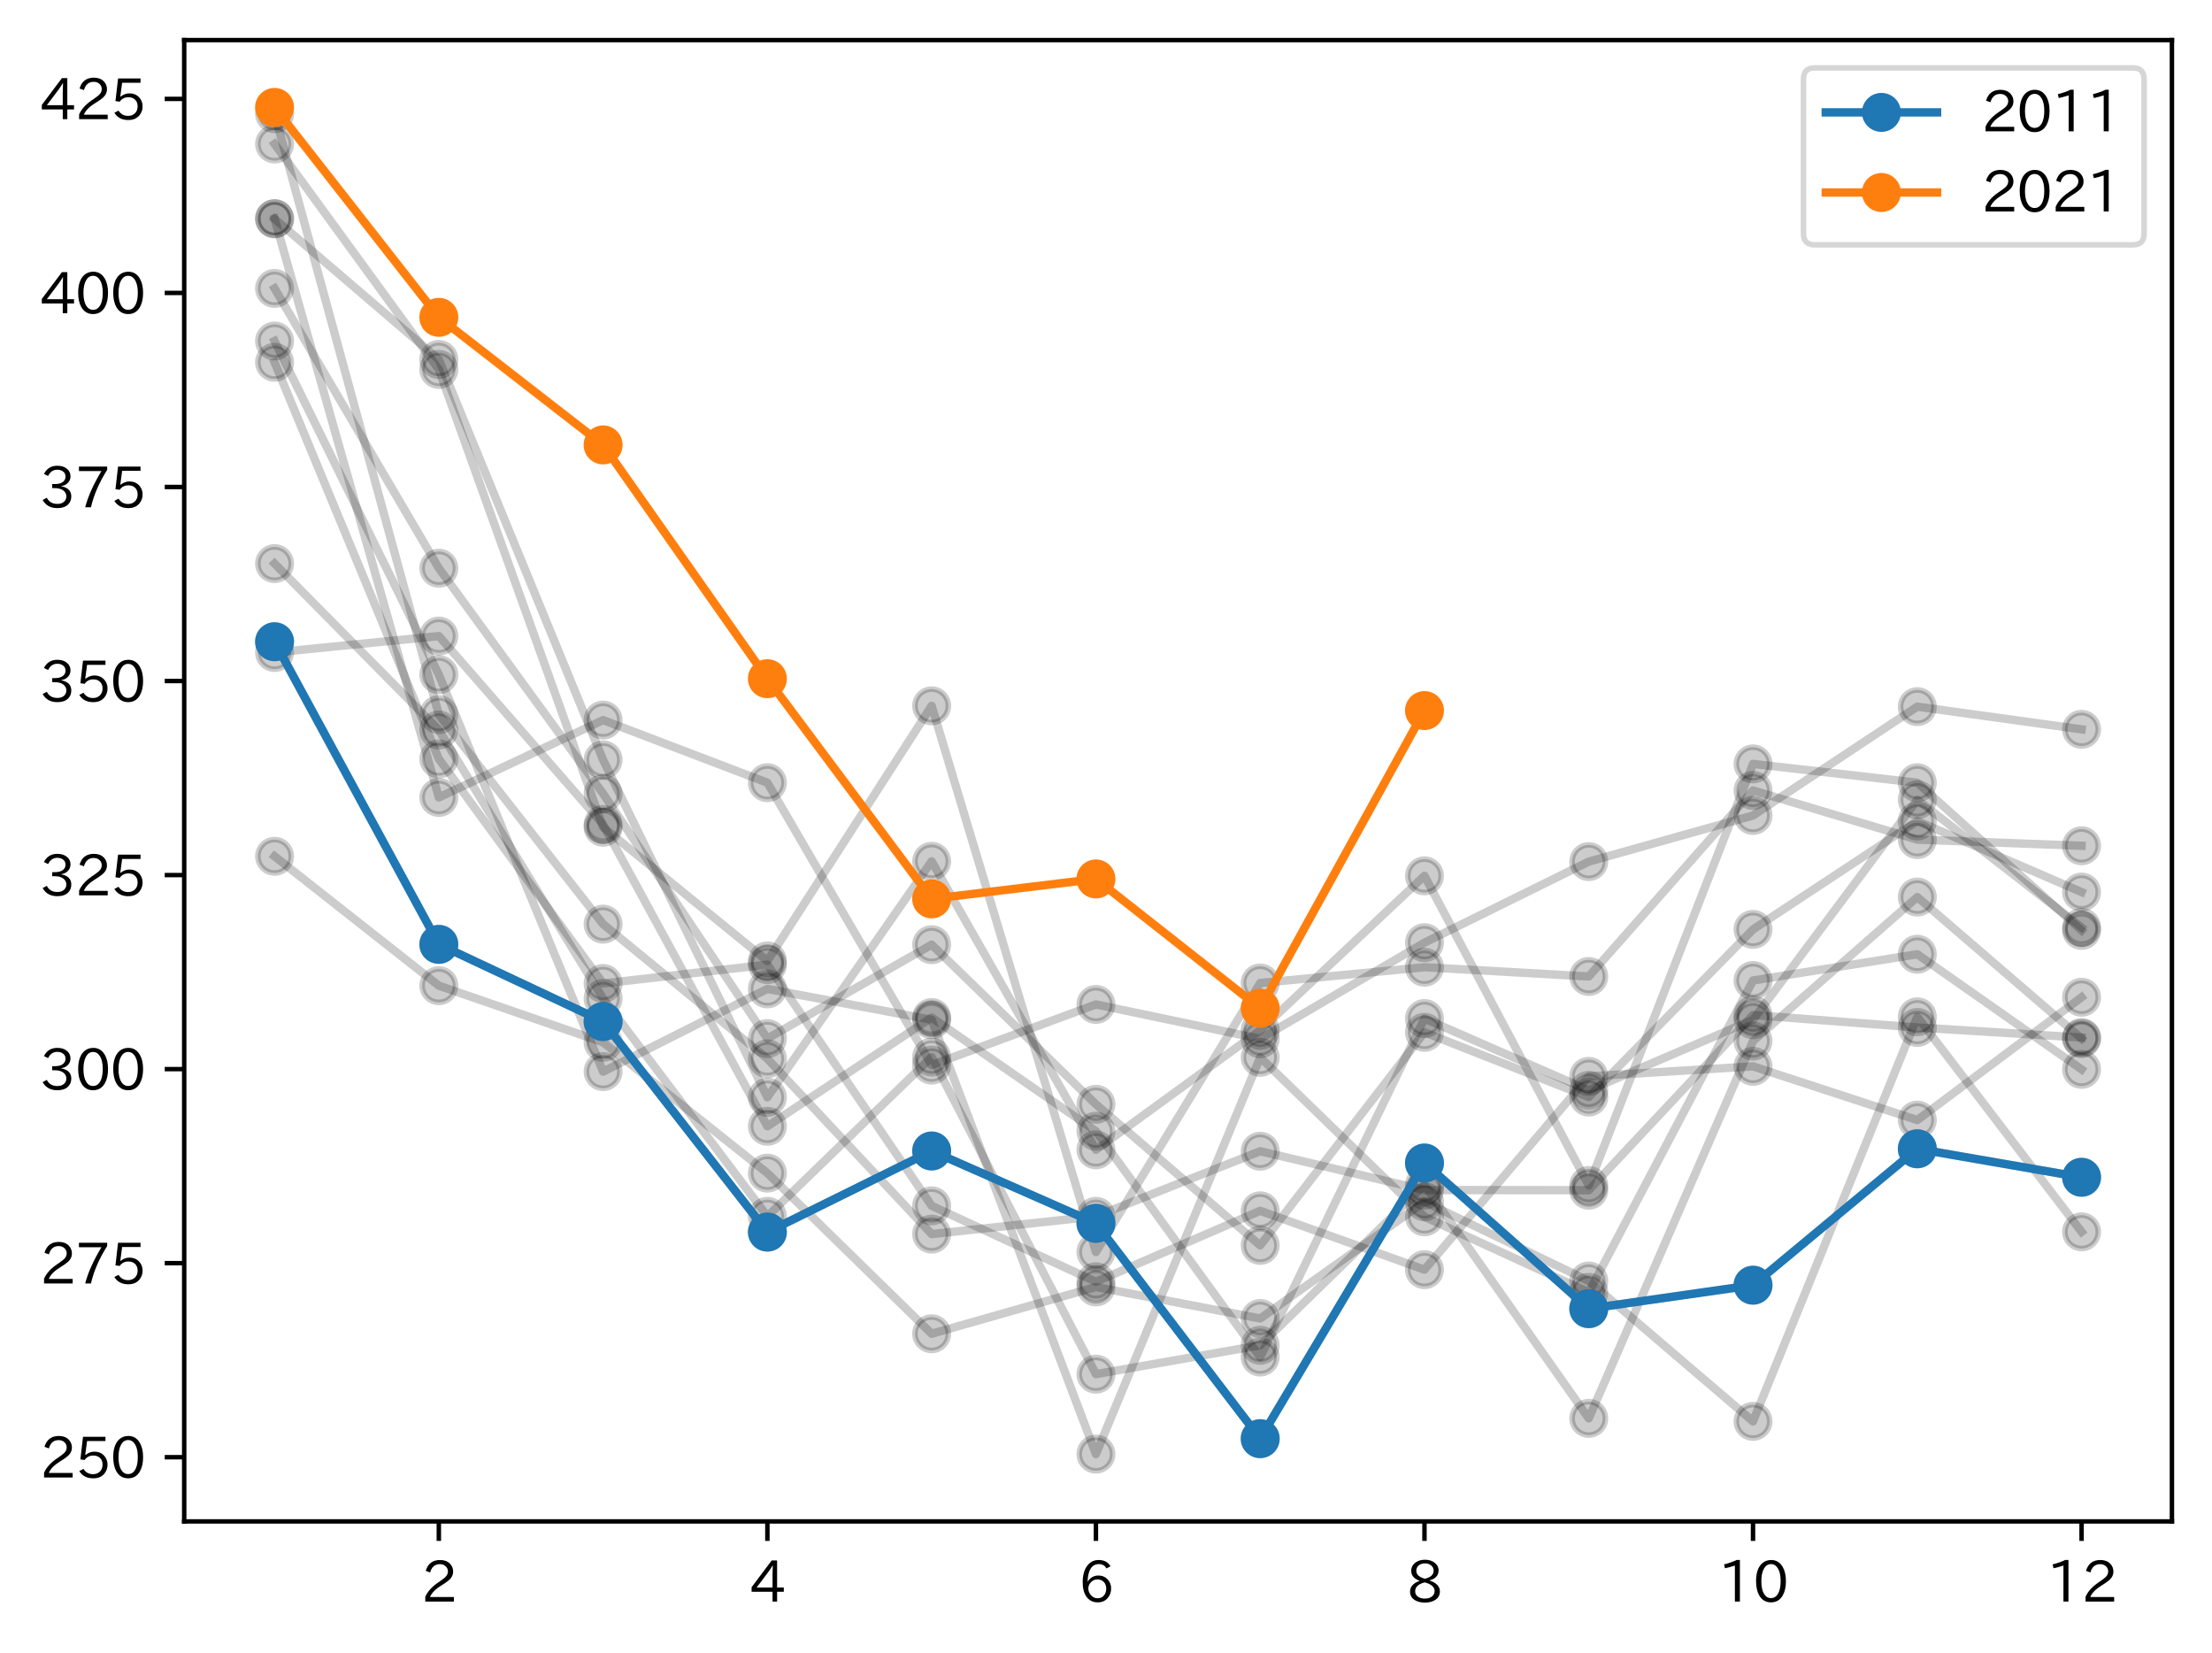 <?xml version="1.0" encoding="utf-8" standalone="no"?>
<!DOCTYPE svg PUBLIC "-//W3C//DTD SVG 1.1//EN"
  "http://www.w3.org/Graphics/SVG/1.1/DTD/svg11.dtd">
<svg height="296.903pt" version="1.1" viewBox="0 0 397.415 296.903" width="397.415pt" xmlns="http://www.w3.org/2000/svg" xmlns:xlink="http://www.w3.org/1999/xlink">
 <defs>
  <style type="text/css">*{stroke-linecap:butt;stroke-linejoin:round;}</style>
 </defs>
 <g id="figure_1">
  <g id="patch_1">
   <path d="M 0 296.903 
L 397.415 296.903 
L 397.415 0 
L 0 0 
z
" style="fill:#ffffff;"/>
  </g>
  <g id="axes_1">
   <g id="patch_2">
    <path d="M 33.095 273.312 
L 390.215 273.312 
L 390.215 7.2 
L 33.095 7.2 
z
" style="fill:#ffffff;"/>
   </g>
   <g id="matplotlib.axis_1">
    <g id="xtick_1">
     <g id="line2d_1">
      <defs>
       <path d="M 0 0 
L 0 3.5 
" id="m93ebbce8ad" style="stroke:#000000;stroke-width:0.8;"/>
      </defs>
      <g>
       <use style="stroke:#000000;stroke-width:0.8;" x="78.842" xlink:href="#m93ebbce8ad" y="273.312"/>
      </g>
     </g>
     <g id="text_1">
      <!-- 2 -->
      <g transform="translate(75.693 287.803)scale(0.1 -0.1)">
       <defs>
        <path d="M 3659 63 
L 447 63 
L 447 594 
Q 825 1475 1894 2203 
L 2072 2322 
Q 2619 2697 2791 2906 
Q 2988 3153 2988 3444 
Q 2988 3772 2756 4003 
Q 2500 4259 2084 4259 
Q 1250 4259 991 3328 
L 497 3506 
Q 853 4725 2116 4725 
Q 2806 4725 3216 4316 
Q 3575 3947 3575 3425 
Q 3575 3038 3344 2722 
Q 3131 2416 2366 1938 
L 2231 1856 
Q 1256 1253 978 569 
L 3659 569 
L 3659 63 
z
" id="IPAexGothic-32" transform="scale(0.016)"/>
       </defs>
       <use xlink:href="#IPAexGothic-32"/>
      </g>
     </g>
    </g>
    <g id="xtick_2">
     <g id="line2d_2">
      <g>
       <use style="stroke:#000000;stroke-width:0.8;" x="137.87" xlink:href="#m93ebbce8ad" y="273.312"/>
      </g>
     </g>
     <g id="text_2">
      <!-- 4 -->
      <g transform="translate(134.721 287.803)scale(0.1 -0.1)">
       <defs>
        <path d="M 3813 1159 
L 3059 1159 
L 3059 63 
L 2547 63 
L 2547 1159 
L 197 1159 
L 197 1672 
L 2456 4678 
L 3059 4678 
L 3059 1634 
L 3813 1634 
L 3813 1159 
z
M 2578 4109 
L 2559 4109 
Q 2278 3656 2003 3284 
L 759 1634 
L 2547 1634 
L 2547 3144 
Q 2547 3481 2578 4109 
z
" id="IPAexGothic-34" transform="scale(0.016)"/>
       </defs>
       <use xlink:href="#IPAexGothic-34"/>
      </g>
     </g>
    </g>
    <g id="xtick_3">
     <g id="line2d_3">
      <g>
       <use style="stroke:#000000;stroke-width:0.8;" x="196.898" xlink:href="#m93ebbce8ad" y="273.312"/>
      </g>
     </g>
     <g id="text_3">
      <!-- 6 -->
      <g transform="translate(193.749 287.803)scale(0.1 -0.1)">
       <defs>
        <path d="M 1056 2328 
Q 1509 2981 2234 2981 
Q 2906 2981 3316 2513 
Q 3675 2106 3675 1522 
Q 3675 884 3272 434 
Q 2853 -31 2178 -31 
Q 1375 -31 922 581 
Q 481 1178 481 2228 
Q 481 3425 1013 4109 
Q 1494 4725 2272 4725 
Q 3191 4725 3609 4025 
L 3150 3775 
Q 2894 4266 2300 4266 
Q 1119 4266 1031 2328 
L 1056 2328 
z
M 2141 2547 
Q 1684 2547 1384 2206 
Q 1116 1900 1116 1541 
Q 1116 1156 1353 844 
Q 1672 428 2159 428 
Q 2669 428 2941 844 
Q 3125 1128 3125 1503 
Q 3125 1944 2881 2228 
Q 2600 2547 2141 2547 
z
" id="IPAexGothic-36" transform="scale(0.016)"/>
       </defs>
       <use xlink:href="#IPAexGothic-36"/>
      </g>
     </g>
    </g>
    <g id="xtick_4">
     <g id="line2d_4">
      <g>
       <use style="stroke:#000000;stroke-width:0.8;" x="255.926" xlink:href="#m93ebbce8ad" y="273.312"/>
      </g>
     </g>
     <g id="text_4">
      <!-- 8 -->
      <g transform="translate(252.777 287.803)scale(0.1 -0.1)">
       <defs>
        <path d="M 2541 2425 
Q 3700 2031 3700 1197 
Q 3700 541 3100 197 
Q 2663 -56 2016 -56 
Q 1366 -56 928 197 
Q 347 531 347 1178 
Q 347 1988 1409 2381 
L 1409 2400 
Q 481 2734 481 3509 
Q 481 4100 981 4456 
Q 1406 4756 2019 4756 
Q 2703 4756 3131 4403 
Q 3553 4069 3553 3566 
Q 3553 2706 2541 2444 
L 2541 2425 
z
M 2022 2625 
Q 2997 2856 2997 3528 
Q 2997 3916 2675 4150 
Q 2413 4347 2016 4347 
Q 1606 4347 1331 4128 
Q 1050 3897 1050 3522 
Q 1050 3150 1350 2925 
Q 1494 2809 1722 2722 
Q 1984 2616 2022 2625 
z
M 1978 2209 
Q 922 1931 922 1216 
Q 922 775 1313 556 
Q 1606 391 2009 391 
Q 2575 391 2881 697 
Q 3106 922 3106 1250 
Q 3106 1594 2794 1850 
Q 2609 1994 2350 2100 
Q 2047 2222 1978 2209 
z
" id="IPAexGothic-38" transform="scale(0.016)"/>
       </defs>
       <use xlink:href="#IPAexGothic-38"/>
      </g>
     </g>
    </g>
    <g id="xtick_5">
     <g id="line2d_5">
      <g>
       <use style="stroke:#000000;stroke-width:0.8;" x="314.954" xlink:href="#m93ebbce8ad" y="273.312"/>
      </g>
     </g>
     <g id="text_5">
      <!-- 10 -->
      <g transform="translate(308.656 287.803)scale(0.1 -0.1)">
       <defs>
        <path d="M 2463 63 
L 1900 63 
L 1900 4103 
Q 1372 3922 788 3797 
L 684 4231 
Q 1519 4441 2106 4731 
L 2463 4731 
L 2463 63 
z
" id="IPAexGothic-31" transform="scale(0.016)"/>
        <path d="M 2038 4725 
Q 2881 4725 3334 3944 
Q 3694 3325 3694 2344 
Q 3694 1372 3334 741 
Q 2888 -31 2016 -31 
Q 1147 -31 700 741 
Q 341 1372 341 2350 
Q 341 3713 1000 4334 
Q 1419 4725 2038 4725 
z
M 2016 4266 
Q 1516 4266 1228 3759 
Q 934 3247 934 2344 
Q 934 1456 1222 947 
Q 1513 447 2016 447 
Q 2619 447 2909 1153 
Q 3100 1622 3100 2375 
Q 3100 3256 2806 3759 
Q 2509 4266 2016 4266 
z
" id="IPAexGothic-30" transform="scale(0.016)"/>
       </defs>
       <use xlink:href="#IPAexGothic-31"/>
       <use x="62.988" xlink:href="#IPAexGothic-30"/>
      </g>
     </g>
    </g>
    <g id="xtick_6">
     <g id="line2d_6">
      <g>
       <use style="stroke:#000000;stroke-width:0.8;" x="373.983" xlink:href="#m93ebbce8ad" y="273.312"/>
      </g>
     </g>
     <g id="text_6">
      <!-- 12 -->
      <g transform="translate(367.684 287.803)scale(0.1 -0.1)">
       <use xlink:href="#IPAexGothic-31"/>
       <use x="62.988" xlink:href="#IPAexGothic-32"/>
      </g>
     </g>
    </g>
   </g>
   <g id="matplotlib.axis_2">
    <g id="ytick_1">
     <g id="line2d_7">
      <defs>
       <path d="M 0 0 
L -3.5 0 
" id="m3604a86d5b" style="stroke:#000000;stroke-width:0.8;"/>
      </defs>
      <g>
       <use style="stroke:#000000;stroke-width:0.8;" x="33.095" xlink:href="#m3604a86d5b" y="261.774"/>
      </g>
     </g>
     <g id="text_7">
      <!-- 250 -->
      <g transform="translate(7.2 265.519)scale(0.1 -0.1)">
       <defs>
        <path d="M 1178 2603 
Q 1634 2963 2172 2963 
Q 2816 2963 3241 2528 
Q 3638 2113 3638 1497 
Q 3638 938 3297 513 
Q 2869 -31 2031 -31 
Q 959 -31 469 784 
L 938 1028 
Q 1309 434 2013 434 
Q 2466 434 2769 716 
Q 3081 1013 3081 1503 
Q 3081 1966 2806 2241 
Q 2519 2528 2056 2528 
Q 1406 2528 1072 2028 
L 591 2091 
L 884 4634 
L 3406 4634 
L 3406 4153 
L 1341 4153 
L 1134 2603 
L 1178 2603 
z
" id="IPAexGothic-35" transform="scale(0.016)"/>
       </defs>
       <use xlink:href="#IPAexGothic-32"/>
       <use x="62.988" xlink:href="#IPAexGothic-35"/>
       <use x="125.977" xlink:href="#IPAexGothic-30"/>
      </g>
     </g>
    </g>
    <g id="ytick_2">
     <g id="line2d_8">
      <g>
       <use style="stroke:#000000;stroke-width:0.8;" x="33.095" xlink:href="#m3604a86d5b" y="226.916"/>
      </g>
     </g>
     <g id="text_8">
      <!-- 275 -->
      <g transform="translate(7.2 230.661)scale(0.1 -0.1)">
       <defs>
        <path d="M 3597 4263 
Q 2238 2106 1778 63 
L 1131 63 
Q 1581 1834 2950 4128 
L 428 4128 
L 428 4634 
L 3597 4634 
L 3597 4263 
z
" id="IPAexGothic-37" transform="scale(0.016)"/>
       </defs>
       <use xlink:href="#IPAexGothic-32"/>
       <use x="62.988" xlink:href="#IPAexGothic-37"/>
       <use x="125.977" xlink:href="#IPAexGothic-35"/>
      </g>
     </g>
    </g>
    <g id="ytick_3">
     <g id="line2d_9">
      <g>
       <use style="stroke:#000000;stroke-width:0.8;" x="33.095" xlink:href="#m3604a86d5b" y="192.057"/>
      </g>
     </g>
     <g id="text_9">
      <!-- 300 -->
      <g transform="translate(7.2 195.803)scale(0.1 -0.1)">
       <defs>
        <path d="M 2381 2419 
Q 3506 2216 3506 1278 
Q 3506 716 3128 356 
Q 2709 -31 1944 -31 
Q 797 -31 288 881 
L 756 1131 
Q 1109 441 1938 441 
Q 2425 441 2694 691 
Q 2950 928 2950 1291 
Q 2950 1719 2566 1978 
Q 2216 2213 1644 2213 
L 1363 2213 
L 1363 2669 
L 1656 2669 
Q 2231 2669 2534 2888 
Q 2859 3119 2859 3509 
Q 2859 3934 2494 4138 
Q 2259 4278 1931 4278 
Q 1238 4278 903 3578 
L 434 3803 
Q 897 4725 1938 4725 
Q 2597 4725 3006 4394 
Q 3416 4069 3416 3534 
Q 3416 3028 3019 2706 
Q 2763 2500 2381 2444 
L 2381 2419 
z
" id="IPAexGothic-33" transform="scale(0.016)"/>
       </defs>
       <use xlink:href="#IPAexGothic-33"/>
       <use x="62.988" xlink:href="#IPAexGothic-30"/>
       <use x="125.977" xlink:href="#IPAexGothic-30"/>
      </g>
     </g>
    </g>
    <g id="ytick_4">
     <g id="line2d_10">
      <g>
       <use style="stroke:#000000;stroke-width:0.8;" x="33.095" xlink:href="#m3604a86d5b" y="157.199"/>
      </g>
     </g>
     <g id="text_10">
      <!-- 325 -->
      <g transform="translate(7.2 160.945)scale(0.1 -0.1)">
       <use xlink:href="#IPAexGothic-33"/>
       <use x="62.988" xlink:href="#IPAexGothic-32"/>
       <use x="125.977" xlink:href="#IPAexGothic-35"/>
      </g>
     </g>
    </g>
    <g id="ytick_5">
     <g id="line2d_11">
      <g>
       <use style="stroke:#000000;stroke-width:0.8;" x="33.095" xlink:href="#m3604a86d5b" y="122.341"/>
      </g>
     </g>
     <g id="text_11">
      <!-- 350 -->
      <g transform="translate(7.2 126.086)scale(0.1 -0.1)">
       <use xlink:href="#IPAexGothic-33"/>
       <use x="62.988" xlink:href="#IPAexGothic-35"/>
       <use x="125.977" xlink:href="#IPAexGothic-30"/>
      </g>
     </g>
    </g>
    <g id="ytick_6">
     <g id="line2d_12">
      <g>
       <use style="stroke:#000000;stroke-width:0.8;" x="33.095" xlink:href="#m3604a86d5b" y="87.483"/>
      </g>
     </g>
     <g id="text_12">
      <!-- 375 -->
      <g transform="translate(7.2 91.228)scale(0.1 -0.1)">
       <use xlink:href="#IPAexGothic-33"/>
       <use x="62.988" xlink:href="#IPAexGothic-37"/>
       <use x="125.977" xlink:href="#IPAexGothic-35"/>
      </g>
     </g>
    </g>
    <g id="ytick_7">
     <g id="line2d_13">
      <g>
       <use style="stroke:#000000;stroke-width:0.8;" x="33.095" xlink:href="#m3604a86d5b" y="52.625"/>
      </g>
     </g>
     <g id="text_13">
      <!-- 400 -->
      <g transform="translate(7.2 56.37)scale(0.1 -0.1)">
       <use xlink:href="#IPAexGothic-34"/>
       <use x="62.988" xlink:href="#IPAexGothic-30"/>
       <use x="125.977" xlink:href="#IPAexGothic-30"/>
      </g>
     </g>
    </g>
    <g id="ytick_8">
     <g id="line2d_14">
      <g>
       <use style="stroke:#000000;stroke-width:0.8;" x="33.095" xlink:href="#m3604a86d5b" y="17.767"/>
      </g>
     </g>
     <g id="text_14">
      <!-- 425 -->
      <g transform="translate(7.2 21.512)scale(0.1 -0.1)">
       <use xlink:href="#IPAexGothic-34"/>
       <use x="62.988" xlink:href="#IPAexGothic-32"/>
       <use x="125.977" xlink:href="#IPAexGothic-35"/>
      </g>
     </g>
    </g>
   </g>
   <g id="line2d_15">
    <path clip-path="url(#p9f46817610)" d="M 49.328 153.826 
L 78.842 177.068 
L 108.356 187.245 
L 137.87 210.741 
L 167.384 239.599 
L 196.898 231.192 
L 226.412 236.856 
L 255.926 215.896 
L 285.44 230.123 
L 314.954 255.342 
L 344.469 182.669 
L 373.983 221.293 
" style="fill:none;stroke:#000000;stroke-linecap:square;stroke-opacity:0.2;stroke-width:1.5;"/>
    <defs>
     <path d="M 0 3 
C 0.796 3 1.559 2.684 2.121 2.121 
C 2.684 1.559 3 0.796 3 0 
C 3 -0.796 2.684 -1.559 2.121 -2.121 
C 1.559 -2.684 0.796 -3 0 -3 
C -0.796 -3 -1.559 -2.684 -2.121 -2.121 
C -2.684 -1.559 -3 -0.796 -3 0 
C -3 0.796 -2.684 1.559 -2.121 2.121 
C -1.559 2.684 -0.796 3 0 3 
z
" id="me3390e6451" style="stroke:#000000;stroke-opacity:0.2;"/>
    </defs>
    <g clip-path="url(#p9f46817610)">
     <use style="fill-opacity:0.2;stroke:#000000;stroke-opacity:0.2;" x="49.328" xlink:href="#me3390e6451" y="153.826"/>
     <use style="fill-opacity:0.2;stroke:#000000;stroke-opacity:0.2;" x="78.842" xlink:href="#me3390e6451" y="177.068"/>
     <use style="fill-opacity:0.2;stroke:#000000;stroke-opacity:0.2;" x="108.356" xlink:href="#me3390e6451" y="187.245"/>
     <use style="fill-opacity:0.2;stroke:#000000;stroke-opacity:0.2;" x="137.87" xlink:href="#me3390e6451" y="210.741"/>
     <use style="fill-opacity:0.2;stroke:#000000;stroke-opacity:0.2;" x="167.384" xlink:href="#me3390e6451" y="239.599"/>
     <use style="fill-opacity:0.2;stroke:#000000;stroke-opacity:0.2;" x="196.898" xlink:href="#me3390e6451" y="231.192"/>
     <use style="fill-opacity:0.2;stroke:#000000;stroke-opacity:0.2;" x="226.412" xlink:href="#me3390e6451" y="236.856"/>
     <use style="fill-opacity:0.2;stroke:#000000;stroke-opacity:0.2;" x="255.926" xlink:href="#me3390e6451" y="215.896"/>
     <use style="fill-opacity:0.2;stroke:#000000;stroke-opacity:0.2;" x="285.44" xlink:href="#me3390e6451" y="230.123"/>
     <use style="fill-opacity:0.2;stroke:#000000;stroke-opacity:0.2;" x="314.954" xlink:href="#me3390e6451" y="255.342"/>
     <use style="fill-opacity:0.2;stroke:#000000;stroke-opacity:0.2;" x="344.469" xlink:href="#me3390e6451" y="182.669"/>
     <use style="fill-opacity:0.2;stroke:#000000;stroke-opacity:0.2;" x="373.983" xlink:href="#me3390e6451" y="221.293"/>
    </g>
   </g>
   <g id="line2d_16">
    <path clip-path="url(#p9f46817610)" d="M 49.328 115.28 
L 78.842 169.649 
L 108.356 183.512 
L 137.87 221.338 
L 167.384 206.765 
L 196.898 219.758 
L 226.412 258.445 
L 255.926 208.924 
L 285.44 235.096 
L 314.954 230.874 
L 344.469 206.373 
L 373.983 211.488 
" style="fill:none;stroke:#000000;stroke-linecap:square;stroke-opacity:0.2;stroke-width:1.5;"/>
    <g clip-path="url(#p9f46817610)">
     <use style="fill-opacity:0.2;stroke:#000000;stroke-opacity:0.2;" x="49.328" xlink:href="#me3390e6451" y="115.28"/>
     <use style="fill-opacity:0.2;stroke:#000000;stroke-opacity:0.2;" x="78.842" xlink:href="#me3390e6451" y="169.649"/>
     <use style="fill-opacity:0.2;stroke:#000000;stroke-opacity:0.2;" x="108.356" xlink:href="#me3390e6451" y="183.512"/>
     <use style="fill-opacity:0.2;stroke:#000000;stroke-opacity:0.2;" x="137.87" xlink:href="#me3390e6451" y="221.338"/>
     <use style="fill-opacity:0.2;stroke:#000000;stroke-opacity:0.2;" x="167.384" xlink:href="#me3390e6451" y="206.765"/>
     <use style="fill-opacity:0.2;stroke:#000000;stroke-opacity:0.2;" x="196.898" xlink:href="#me3390e6451" y="219.758"/>
     <use style="fill-opacity:0.2;stroke:#000000;stroke-opacity:0.2;" x="226.412" xlink:href="#me3390e6451" y="258.445"/>
     <use style="fill-opacity:0.2;stroke:#000000;stroke-opacity:0.2;" x="255.926" xlink:href="#me3390e6451" y="208.924"/>
     <use style="fill-opacity:0.2;stroke:#000000;stroke-opacity:0.2;" x="285.44" xlink:href="#me3390e6451" y="235.096"/>
     <use style="fill-opacity:0.2;stroke:#000000;stroke-opacity:0.2;" x="314.954" xlink:href="#me3390e6451" y="230.874"/>
     <use style="fill-opacity:0.2;stroke:#000000;stroke-opacity:0.2;" x="344.469" xlink:href="#me3390e6451" y="206.373"/>
     <use style="fill-opacity:0.2;stroke:#000000;stroke-opacity:0.2;" x="373.983" xlink:href="#me3390e6451" y="211.488"/>
    </g>
   </g>
   <g id="line2d_17">
    <path clip-path="url(#p9f46817610)" d="M 49.328 101.246 
L 78.842 131.14 
L 108.356 179.374 
L 137.87 218.503 
L 167.384 189.898 
L 196.898 246.854 
L 226.412 241.668 
L 255.926 212.882 
L 285.44 254.802 
L 314.954 187.02 
L 344.469 161.15 
L 373.983 186.57 
" style="fill:none;stroke:#000000;stroke-linecap:square;stroke-opacity:0.2;stroke-width:1.5;"/>
    <g clip-path="url(#p9f46817610)">
     <use style="fill-opacity:0.2;stroke:#000000;stroke-opacity:0.2;" x="49.328" xlink:href="#me3390e6451" y="101.246"/>
     <use style="fill-opacity:0.2;stroke:#000000;stroke-opacity:0.2;" x="78.842" xlink:href="#me3390e6451" y="131.14"/>
     <use style="fill-opacity:0.2;stroke:#000000;stroke-opacity:0.2;" x="108.356" xlink:href="#me3390e6451" y="179.374"/>
     <use style="fill-opacity:0.2;stroke:#000000;stroke-opacity:0.2;" x="137.87" xlink:href="#me3390e6451" y="218.503"/>
     <use style="fill-opacity:0.2;stroke:#000000;stroke-opacity:0.2;" x="167.384" xlink:href="#me3390e6451" y="189.898"/>
     <use style="fill-opacity:0.2;stroke:#000000;stroke-opacity:0.2;" x="196.898" xlink:href="#me3390e6451" y="246.854"/>
     <use style="fill-opacity:0.2;stroke:#000000;stroke-opacity:0.2;" x="226.412" xlink:href="#me3390e6451" y="241.668"/>
     <use style="fill-opacity:0.2;stroke:#000000;stroke-opacity:0.2;" x="255.926" xlink:href="#me3390e6451" y="212.882"/>
     <use style="fill-opacity:0.2;stroke:#000000;stroke-opacity:0.2;" x="285.44" xlink:href="#me3390e6451" y="254.802"/>
     <use style="fill-opacity:0.2;stroke:#000000;stroke-opacity:0.2;" x="314.954" xlink:href="#me3390e6451" y="187.02"/>
     <use style="fill-opacity:0.2;stroke:#000000;stroke-opacity:0.2;" x="344.469" xlink:href="#me3390e6451" y="161.15"/>
     <use style="fill-opacity:0.2;stroke:#000000;stroke-opacity:0.2;" x="373.983" xlink:href="#me3390e6451" y="186.57"/>
    </g>
   </g>
   <g id="line2d_18">
    <path clip-path="url(#p9f46817610)" d="M 49.328 61.261 
L 78.842 121.196 
L 108.356 192.507 
L 137.87 177.649 
L 167.384 183.197 
L 196.898 261.216 
L 226.412 189.943 
L 255.926 218.595 
L 285.44 232.168 
L 314.954 176.135 
L 344.469 171.421 
L 373.983 192.102 
" style="fill:none;stroke:#000000;stroke-linecap:square;stroke-opacity:0.2;stroke-width:1.5;"/>
    <g clip-path="url(#p9f46817610)">
     <use style="fill-opacity:0.2;stroke:#000000;stroke-opacity:0.2;" x="49.328" xlink:href="#me3390e6451" y="61.261"/>
     <use style="fill-opacity:0.2;stroke:#000000;stroke-opacity:0.2;" x="78.842" xlink:href="#me3390e6451" y="121.196"/>
     <use style="fill-opacity:0.2;stroke:#000000;stroke-opacity:0.2;" x="108.356" xlink:href="#me3390e6451" y="192.507"/>
     <use style="fill-opacity:0.2;stroke:#000000;stroke-opacity:0.2;" x="137.87" xlink:href="#me3390e6451" y="177.649"/>
     <use style="fill-opacity:0.2;stroke:#000000;stroke-opacity:0.2;" x="167.384" xlink:href="#me3390e6451" y="183.197"/>
     <use style="fill-opacity:0.2;stroke:#000000;stroke-opacity:0.2;" x="196.898" xlink:href="#me3390e6451" y="261.216"/>
     <use style="fill-opacity:0.2;stroke:#000000;stroke-opacity:0.2;" x="226.412" xlink:href="#me3390e6451" y="189.943"/>
     <use style="fill-opacity:0.2;stroke:#000000;stroke-opacity:0.2;" x="255.926" xlink:href="#me3390e6451" y="218.595"/>
     <use style="fill-opacity:0.2;stroke:#000000;stroke-opacity:0.2;" x="285.44" xlink:href="#me3390e6451" y="232.168"/>
     <use style="fill-opacity:0.2;stroke:#000000;stroke-opacity:0.2;" x="314.954" xlink:href="#me3390e6451" y="176.135"/>
     <use style="fill-opacity:0.2;stroke:#000000;stroke-opacity:0.2;" x="344.469" xlink:href="#me3390e6451" y="171.421"/>
     <use style="fill-opacity:0.2;stroke:#000000;stroke-opacity:0.2;" x="373.983" xlink:href="#me3390e6451" y="192.102"/>
    </g>
   </g>
   <g id="line2d_19">
    <path clip-path="url(#p9f46817610)" d="M 49.328 65.084 
L 78.842 136.334 
L 108.356 176.675 
L 137.87 173.281 
L 167.384 216.616 
L 196.898 230.262 
L 226.412 217.515 
L 255.926 228.085 
L 285.44 193.359 
L 314.954 191.563 
L 344.469 201.214 
L 373.983 179.149 
" style="fill:none;stroke:#000000;stroke-linecap:square;stroke-opacity:0.2;stroke-width:1.5;"/>
    <g clip-path="url(#p9f46817610)">
     <use style="fill-opacity:0.2;stroke:#000000;stroke-opacity:0.2;" x="49.328" xlink:href="#me3390e6451" y="65.084"/>
     <use style="fill-opacity:0.2;stroke:#000000;stroke-opacity:0.2;" x="78.842" xlink:href="#me3390e6451" y="136.334"/>
     <use style="fill-opacity:0.2;stroke:#000000;stroke-opacity:0.2;" x="108.356" xlink:href="#me3390e6451" y="176.675"/>
     <use style="fill-opacity:0.2;stroke:#000000;stroke-opacity:0.2;" x="137.87" xlink:href="#me3390e6451" y="173.281"/>
     <use style="fill-opacity:0.2;stroke:#000000;stroke-opacity:0.2;" x="167.384" xlink:href="#me3390e6451" y="216.616"/>
     <use style="fill-opacity:0.2;stroke:#000000;stroke-opacity:0.2;" x="196.898" xlink:href="#me3390e6451" y="230.262"/>
     <use style="fill-opacity:0.2;stroke:#000000;stroke-opacity:0.2;" x="226.412" xlink:href="#me3390e6451" y="217.515"/>
     <use style="fill-opacity:0.2;stroke:#000000;stroke-opacity:0.2;" x="255.926" xlink:href="#me3390e6451" y="228.085"/>
     <use style="fill-opacity:0.2;stroke:#000000;stroke-opacity:0.2;" x="285.44" xlink:href="#me3390e6451" y="193.359"/>
     <use style="fill-opacity:0.2;stroke:#000000;stroke-opacity:0.2;" x="314.954" xlink:href="#me3390e6451" y="191.563"/>
     <use style="fill-opacity:0.2;stroke:#000000;stroke-opacity:0.2;" x="344.469" xlink:href="#me3390e6451" y="201.214"/>
     <use style="fill-opacity:0.2;stroke:#000000;stroke-opacity:0.2;" x="373.983" xlink:href="#me3390e6451" y="179.149"/>
    </g>
   </g>
   <g id="line2d_20">
    <path clip-path="url(#p9f46817610)" d="M 49.328 20.42 
L 78.842 128.367 
L 108.356 166.015 
L 137.87 190.198 
L 167.384 221.698 
L 196.898 218.503 
L 226.412 206.81 
L 255.926 213.782 
L 285.44 213.809 
L 314.954 182.342 
L 344.469 184.575 
L 373.983 186.39 
" style="fill:none;stroke:#000000;stroke-linecap:square;stroke-opacity:0.2;stroke-width:1.5;"/>
    <g clip-path="url(#p9f46817610)">
     <use style="fill-opacity:0.2;stroke:#000000;stroke-opacity:0.2;" x="49.328" xlink:href="#me3390e6451" y="20.42"/>
     <use style="fill-opacity:0.2;stroke:#000000;stroke-opacity:0.2;" x="78.842" xlink:href="#me3390e6451" y="128.367"/>
     <use style="fill-opacity:0.2;stroke:#000000;stroke-opacity:0.2;" x="108.356" xlink:href="#me3390e6451" y="166.015"/>
     <use style="fill-opacity:0.2;stroke:#000000;stroke-opacity:0.2;" x="137.87" xlink:href="#me3390e6451" y="190.198"/>
     <use style="fill-opacity:0.2;stroke:#000000;stroke-opacity:0.2;" x="167.384" xlink:href="#me3390e6451" y="221.698"/>
     <use style="fill-opacity:0.2;stroke:#000000;stroke-opacity:0.2;" x="196.898" xlink:href="#me3390e6451" y="218.503"/>
     <use style="fill-opacity:0.2;stroke:#000000;stroke-opacity:0.2;" x="226.412" xlink:href="#me3390e6451" y="206.81"/>
     <use style="fill-opacity:0.2;stroke:#000000;stroke-opacity:0.2;" x="255.926" xlink:href="#me3390e6451" y="213.782"/>
     <use style="fill-opacity:0.2;stroke:#000000;stroke-opacity:0.2;" x="285.44" xlink:href="#me3390e6451" y="213.809"/>
     <use style="fill-opacity:0.2;stroke:#000000;stroke-opacity:0.2;" x="314.954" xlink:href="#me3390e6451" y="182.342"/>
     <use style="fill-opacity:0.2;stroke:#000000;stroke-opacity:0.2;" x="344.469" xlink:href="#me3390e6451" y="184.575"/>
     <use style="fill-opacity:0.2;stroke:#000000;stroke-opacity:0.2;" x="373.983" xlink:href="#me3390e6451" y="186.39"/>
    </g>
   </g>
   <g id="line2d_21">
    <path clip-path="url(#p9f46817610)" d="M 49.328 117.214 
L 78.842 114.264 
L 108.356 148.114 
L 137.87 202.329 
L 167.384 182.792 
L 196.898 203.212 
L 226.412 243.782 
L 255.926 182.972 
L 285.44 195.869 
L 314.954 183.197 
L 344.469 143.674 
L 373.983 166.6 
" style="fill:none;stroke:#000000;stroke-linecap:square;stroke-opacity:0.2;stroke-width:1.5;"/>
    <g clip-path="url(#p9f46817610)">
     <use style="fill-opacity:0.2;stroke:#000000;stroke-opacity:0.2;" x="49.328" xlink:href="#me3390e6451" y="117.214"/>
     <use style="fill-opacity:0.2;stroke:#000000;stroke-opacity:0.2;" x="78.842" xlink:href="#me3390e6451" y="114.264"/>
     <use style="fill-opacity:0.2;stroke:#000000;stroke-opacity:0.2;" x="108.356" xlink:href="#me3390e6451" y="148.114"/>
     <use style="fill-opacity:0.2;stroke:#000000;stroke-opacity:0.2;" x="137.87" xlink:href="#me3390e6451" y="202.329"/>
     <use style="fill-opacity:0.2;stroke:#000000;stroke-opacity:0.2;" x="167.384" xlink:href="#me3390e6451" y="182.792"/>
     <use style="fill-opacity:0.2;stroke:#000000;stroke-opacity:0.2;" x="196.898" xlink:href="#me3390e6451" y="203.212"/>
     <use style="fill-opacity:0.2;stroke:#000000;stroke-opacity:0.2;" x="226.412" xlink:href="#me3390e6451" y="243.782"/>
     <use style="fill-opacity:0.2;stroke:#000000;stroke-opacity:0.2;" x="255.926" xlink:href="#me3390e6451" y="182.972"/>
     <use style="fill-opacity:0.2;stroke:#000000;stroke-opacity:0.2;" x="285.44" xlink:href="#me3390e6451" y="195.869"/>
     <use style="fill-opacity:0.2;stroke:#000000;stroke-opacity:0.2;" x="314.954" xlink:href="#me3390e6451" y="183.197"/>
     <use style="fill-opacity:0.2;stroke:#000000;stroke-opacity:0.2;" x="344.469" xlink:href="#me3390e6451" y="143.674"/>
     <use style="fill-opacity:0.2;stroke:#000000;stroke-opacity:0.2;" x="373.983" xlink:href="#me3390e6451" y="166.6"/>
    </g>
   </g>
   <g id="line2d_22">
    <path clip-path="url(#p9f46817610)" d="M 49.328 51.815 
L 78.842 102.074 
L 108.356 142.581 
L 137.87 186.573 
L 167.384 169.703 
L 196.898 198.378 
L 226.412 223.722 
L 255.926 185.446 
L 285.44 197.077 
L 314.954 166.96 
L 344.469 147.486 
L 373.983 160.258 
" style="fill:none;stroke:#000000;stroke-linecap:square;stroke-opacity:0.2;stroke-width:1.5;"/>
    <g clip-path="url(#p9f46817610)">
     <use style="fill-opacity:0.2;stroke:#000000;stroke-opacity:0.2;" x="49.328" xlink:href="#me3390e6451" y="51.815"/>
     <use style="fill-opacity:0.2;stroke:#000000;stroke-opacity:0.2;" x="78.842" xlink:href="#me3390e6451" y="102.074"/>
     <use style="fill-opacity:0.2;stroke:#000000;stroke-opacity:0.2;" x="108.356" xlink:href="#me3390e6451" y="142.581"/>
     <use style="fill-opacity:0.2;stroke:#000000;stroke-opacity:0.2;" x="137.87" xlink:href="#me3390e6451" y="186.573"/>
     <use style="fill-opacity:0.2;stroke:#000000;stroke-opacity:0.2;" x="167.384" xlink:href="#me3390e6451" y="169.703"/>
     <use style="fill-opacity:0.2;stroke:#000000;stroke-opacity:0.2;" x="196.898" xlink:href="#me3390e6451" y="198.378"/>
     <use style="fill-opacity:0.2;stroke:#000000;stroke-opacity:0.2;" x="226.412" xlink:href="#me3390e6451" y="223.722"/>
     <use style="fill-opacity:0.2;stroke:#000000;stroke-opacity:0.2;" x="255.926" xlink:href="#me3390e6451" y="185.446"/>
     <use style="fill-opacity:0.2;stroke:#000000;stroke-opacity:0.2;" x="285.44" xlink:href="#me3390e6451" y="197.077"/>
     <use style="fill-opacity:0.2;stroke:#000000;stroke-opacity:0.2;" x="314.954" xlink:href="#me3390e6451" y="166.96"/>
     <use style="fill-opacity:0.2;stroke:#000000;stroke-opacity:0.2;" x="344.469" xlink:href="#me3390e6451" y="147.486"/>
     <use style="fill-opacity:0.2;stroke:#000000;stroke-opacity:0.2;" x="373.983" xlink:href="#me3390e6451" y="160.258"/>
    </g>
   </g>
   <g id="line2d_23">
    <path clip-path="url(#p9f46817610)" d="M 49.328 39.311 
L 78.842 64.576 
L 108.356 136.509 
L 137.87 197.123 
L 167.384 154.726 
L 196.898 206.558 
L 226.412 185.086 
L 255.926 157.334 
L 285.44 212.972 
L 314.954 137.229 
L 344.469 140.607 
L 373.983 167.139 
" style="fill:none;stroke:#000000;stroke-linecap:square;stroke-opacity:0.2;stroke-width:1.5;"/>
    <g clip-path="url(#p9f46817610)">
     <use style="fill-opacity:0.2;stroke:#000000;stroke-opacity:0.2;" x="49.328" xlink:href="#me3390e6451" y="39.311"/>
     <use style="fill-opacity:0.2;stroke:#000000;stroke-opacity:0.2;" x="78.842" xlink:href="#me3390e6451" y="64.576"/>
     <use style="fill-opacity:0.2;stroke:#000000;stroke-opacity:0.2;" x="108.356" xlink:href="#me3390e6451" y="136.509"/>
     <use style="fill-opacity:0.2;stroke:#000000;stroke-opacity:0.2;" x="137.87" xlink:href="#me3390e6451" y="197.123"/>
     <use style="fill-opacity:0.2;stroke:#000000;stroke-opacity:0.2;" x="167.384" xlink:href="#me3390e6451" y="154.726"/>
     <use style="fill-opacity:0.2;stroke:#000000;stroke-opacity:0.2;" x="196.898" xlink:href="#me3390e6451" y="206.558"/>
     <use style="fill-opacity:0.2;stroke:#000000;stroke-opacity:0.2;" x="226.412" xlink:href="#me3390e6451" y="185.086"/>
     <use style="fill-opacity:0.2;stroke:#000000;stroke-opacity:0.2;" x="255.926" xlink:href="#me3390e6451" y="157.334"/>
     <use style="fill-opacity:0.2;stroke:#000000;stroke-opacity:0.2;" x="285.44" xlink:href="#me3390e6451" y="212.972"/>
     <use style="fill-opacity:0.2;stroke:#000000;stroke-opacity:0.2;" x="314.954" xlink:href="#me3390e6451" y="137.229"/>
     <use style="fill-opacity:0.2;stroke:#000000;stroke-opacity:0.2;" x="344.469" xlink:href="#me3390e6451" y="140.607"/>
     <use style="fill-opacity:0.2;stroke:#000000;stroke-opacity:0.2;" x="373.983" xlink:href="#me3390e6451" y="167.139"/>
    </g>
   </g>
   <g id="line2d_24">
    <path clip-path="url(#p9f46817610)" d="M 49.328 25.863 
L 78.842 66.369 
L 108.356 148.608 
L 137.87 172.63 
L 167.384 126.794 
L 196.898 224.917 
L 226.412 176.585 
L 255.926 173.751 
L 285.44 175.418 
L 314.954 141.997 
L 344.469 150.832 
L 373.983 151.937 
" style="fill:none;stroke:#000000;stroke-linecap:square;stroke-opacity:0.2;stroke-width:1.5;"/>
    <g clip-path="url(#p9f46817610)">
     <use style="fill-opacity:0.2;stroke:#000000;stroke-opacity:0.2;" x="49.328" xlink:href="#me3390e6451" y="25.863"/>
     <use style="fill-opacity:0.2;stroke:#000000;stroke-opacity:0.2;" x="78.842" xlink:href="#me3390e6451" y="66.369"/>
     <use style="fill-opacity:0.2;stroke:#000000;stroke-opacity:0.2;" x="108.356" xlink:href="#me3390e6451" y="148.608"/>
     <use style="fill-opacity:0.2;stroke:#000000;stroke-opacity:0.2;" x="137.87" xlink:href="#me3390e6451" y="172.63"/>
     <use style="fill-opacity:0.2;stroke:#000000;stroke-opacity:0.2;" x="167.384" xlink:href="#me3390e6451" y="126.794"/>
     <use style="fill-opacity:0.2;stroke:#000000;stroke-opacity:0.2;" x="196.898" xlink:href="#me3390e6451" y="224.917"/>
     <use style="fill-opacity:0.2;stroke:#000000;stroke-opacity:0.2;" x="226.412" xlink:href="#me3390e6451" y="176.585"/>
     <use style="fill-opacity:0.2;stroke:#000000;stroke-opacity:0.2;" x="255.926" xlink:href="#me3390e6451" y="173.751"/>
     <use style="fill-opacity:0.2;stroke:#000000;stroke-opacity:0.2;" x="285.44" xlink:href="#me3390e6451" y="175.418"/>
     <use style="fill-opacity:0.2;stroke:#000000;stroke-opacity:0.2;" x="314.954" xlink:href="#me3390e6451" y="141.997"/>
     <use style="fill-opacity:0.2;stroke:#000000;stroke-opacity:0.2;" x="344.469" xlink:href="#me3390e6451" y="150.832"/>
     <use style="fill-opacity:0.2;stroke:#000000;stroke-opacity:0.2;" x="373.983" xlink:href="#me3390e6451" y="151.937"/>
    </g>
   </g>
   <g id="line2d_25">
    <path clip-path="url(#p9f46817610)" d="M 49.328 39.266 
L 78.842 143.256 
L 108.356 129.358 
L 137.87 140.607 
L 167.384 191.338 
L 196.898 180.438 
L 226.412 186.615 
L 255.926 169.343 
L 285.44 154.782 
L 314.954 146.494 
L 344.469 126.942 
L 373.983 131.022 
" style="fill:none;stroke:#000000;stroke-linecap:square;stroke-opacity:0.2;stroke-width:1.5;"/>
    <g clip-path="url(#p9f46817610)">
     <use style="fill-opacity:0.2;stroke:#000000;stroke-opacity:0.2;" x="49.328" xlink:href="#me3390e6451" y="39.266"/>
     <use style="fill-opacity:0.2;stroke:#000000;stroke-opacity:0.2;" x="78.842" xlink:href="#me3390e6451" y="143.256"/>
     <use style="fill-opacity:0.2;stroke:#000000;stroke-opacity:0.2;" x="108.356" xlink:href="#me3390e6451" y="129.358"/>
     <use style="fill-opacity:0.2;stroke:#000000;stroke-opacity:0.2;" x="137.87" xlink:href="#me3390e6451" y="140.607"/>
     <use style="fill-opacity:0.2;stroke:#000000;stroke-opacity:0.2;" x="167.384" xlink:href="#me3390e6451" y="191.338"/>
     <use style="fill-opacity:0.2;stroke:#000000;stroke-opacity:0.2;" x="196.898" xlink:href="#me3390e6451" y="180.438"/>
     <use style="fill-opacity:0.2;stroke:#000000;stroke-opacity:0.2;" x="226.412" xlink:href="#me3390e6451" y="186.615"/>
     <use style="fill-opacity:0.2;stroke:#000000;stroke-opacity:0.2;" x="255.926" xlink:href="#me3390e6451" y="169.343"/>
     <use style="fill-opacity:0.2;stroke:#000000;stroke-opacity:0.2;" x="285.44" xlink:href="#me3390e6451" y="154.782"/>
     <use style="fill-opacity:0.2;stroke:#000000;stroke-opacity:0.2;" x="314.954" xlink:href="#me3390e6451" y="146.494"/>
     <use style="fill-opacity:0.2;stroke:#000000;stroke-opacity:0.2;" x="344.469" xlink:href="#me3390e6451" y="126.942"/>
     <use style="fill-opacity:0.2;stroke:#000000;stroke-opacity:0.2;" x="373.983" xlink:href="#me3390e6451" y="131.022"/>
    </g>
   </g>
   <g id="line2d_26">
    <path clip-path="url(#p9f46817610)" d="M 49.328 115.28 
L 78.842 169.649 
L 108.356 183.512 
L 137.87 221.338 
L 167.384 206.765 
L 196.898 219.758 
L 226.412 258.445 
L 255.926 208.924 
L 285.44 235.096 
L 314.954 230.874 
L 344.469 206.373 
L 373.983 211.488 
" style="fill:none;stroke:#1f77b4;stroke-linecap:square;stroke-width:1.5;"/>
    <defs>
     <path d="M 0 3 
C 0.796 3 1.559 2.684 2.121 2.121 
C 2.684 1.559 3 0.796 3 0 
C 3 -0.796 2.684 -1.559 2.121 -2.121 
C 1.559 -2.684 0.796 -3 0 -3 
C -0.796 -3 -1.559 -2.684 -2.121 -2.121 
C -2.684 -1.559 -3 -0.796 -3 0 
C -3 0.796 -2.684 1.559 -2.121 2.121 
C -1.559 2.684 -0.796 3 0 3 
z
" id="m1e832a9d1a" style="stroke:#1f77b4;"/>
    </defs>
    <g clip-path="url(#p9f46817610)">
     <use style="fill:#1f77b4;stroke:#1f77b4;" x="49.328" xlink:href="#m1e832a9d1a" y="115.28"/>
     <use style="fill:#1f77b4;stroke:#1f77b4;" x="78.842" xlink:href="#m1e832a9d1a" y="169.649"/>
     <use style="fill:#1f77b4;stroke:#1f77b4;" x="108.356" xlink:href="#m1e832a9d1a" y="183.512"/>
     <use style="fill:#1f77b4;stroke:#1f77b4;" x="137.87" xlink:href="#m1e832a9d1a" y="221.338"/>
     <use style="fill:#1f77b4;stroke:#1f77b4;" x="167.384" xlink:href="#m1e832a9d1a" y="206.765"/>
     <use style="fill:#1f77b4;stroke:#1f77b4;" x="196.898" xlink:href="#m1e832a9d1a" y="219.758"/>
     <use style="fill:#1f77b4;stroke:#1f77b4;" x="226.412" xlink:href="#m1e832a9d1a" y="258.445"/>
     <use style="fill:#1f77b4;stroke:#1f77b4;" x="255.926" xlink:href="#m1e832a9d1a" y="208.924"/>
     <use style="fill:#1f77b4;stroke:#1f77b4;" x="285.44" xlink:href="#m1e832a9d1a" y="235.096"/>
     <use style="fill:#1f77b4;stroke:#1f77b4;" x="314.954" xlink:href="#m1e832a9d1a" y="230.874"/>
     <use style="fill:#1f77b4;stroke:#1f77b4;" x="344.469" xlink:href="#m1e832a9d1a" y="206.373"/>
     <use style="fill:#1f77b4;stroke:#1f77b4;" x="373.983" xlink:href="#m1e832a9d1a" y="211.488"/>
    </g>
   </g>
   <g id="line2d_27">
    <path clip-path="url(#p9f46817610)" d="M 49.328 19.296 
L 78.842 57.007 
L 108.356 79.927 
L 137.87 121.923 
L 167.384 161.472 
L 196.898 157.896 
L 226.412 181.128 
L 255.926 127.649 
" style="fill:none;stroke:#ff7f0e;stroke-linecap:square;stroke-width:1.5;"/>
    <defs>
     <path d="M 0 3 
C 0.796 3 1.559 2.684 2.121 2.121 
C 2.684 1.559 3 0.796 3 0 
C 3 -0.796 2.684 -1.559 2.121 -2.121 
C 1.559 -2.684 0.796 -3 0 -3 
C -0.796 -3 -1.559 -2.684 -2.121 -2.121 
C -2.684 -1.559 -3 -0.796 -3 0 
C -3 0.796 -2.684 1.559 -2.121 2.121 
C -1.559 2.684 -0.796 3 0 3 
z
" id="mfb134caa88" style="stroke:#ff7f0e;"/>
    </defs>
    <g clip-path="url(#p9f46817610)">
     <use style="fill:#ff7f0e;stroke:#ff7f0e;" x="49.328" xlink:href="#mfb134caa88" y="19.296"/>
     <use style="fill:#ff7f0e;stroke:#ff7f0e;" x="78.842" xlink:href="#mfb134caa88" y="57.007"/>
     <use style="fill:#ff7f0e;stroke:#ff7f0e;" x="108.356" xlink:href="#mfb134caa88" y="79.927"/>
     <use style="fill:#ff7f0e;stroke:#ff7f0e;" x="137.87" xlink:href="#mfb134caa88" y="121.923"/>
     <use style="fill:#ff7f0e;stroke:#ff7f0e;" x="167.384" xlink:href="#mfb134caa88" y="161.472"/>
     <use style="fill:#ff7f0e;stroke:#ff7f0e;" x="196.898" xlink:href="#mfb134caa88" y="157.896"/>
     <use style="fill:#ff7f0e;stroke:#ff7f0e;" x="226.412" xlink:href="#mfb134caa88" y="181.128"/>
     <use style="fill:#ff7f0e;stroke:#ff7f0e;" x="255.926" xlink:href="#mfb134caa88" y="127.649"/>
    </g>
   </g>
   <g id="patch_3">
    <path d="M 33.095 273.312 
L 33.095 7.2 
" style="fill:none;stroke:#000000;stroke-linecap:square;stroke-linejoin:miter;stroke-width:0.8;"/>
   </g>
   <g id="patch_4">
    <path d="M 390.215 273.312 
L 390.215 7.2 
" style="fill:none;stroke:#000000;stroke-linecap:square;stroke-linejoin:miter;stroke-width:0.8;"/>
   </g>
   <g id="patch_5">
    <path d="M 33.095 273.312 
L 390.215 273.312 
" style="fill:none;stroke:#000000;stroke-linecap:square;stroke-linejoin:miter;stroke-width:0.8;"/>
   </g>
   <g id="patch_6">
    <path d="M 33.095 7.2 
L 390.215 7.2 
" style="fill:none;stroke:#000000;stroke-linecap:square;stroke-linejoin:miter;stroke-width:0.8;"/>
   </g>
   <g id="legend_1">
    <g id="patch_7">
     <path d="M 326.022 43.981 
L 383.215 43.981 
Q 385.215 43.981 385.215 41.981 
L 385.215 14.2 
Q 385.215 12.2 383.215 12.2 
L 326.022 12.2 
Q 324.022 12.2 324.022 14.2 
L 324.022 41.981 
Q 324.022 43.981 326.022 43.981 
z
" style="fill:#ffffff;opacity:0.8;stroke:#cccccc;stroke-linejoin:miter;"/>
    </g>
    <g id="line2d_28">
     <path d="M 328.022 20.191 
L 348.022 20.191 
" style="fill:none;stroke:#1f77b4;stroke-linecap:square;stroke-width:1.5;"/>
    </g>
    <g id="line2d_29">
     <g>
      <use style="fill:#1f77b4;stroke:#1f77b4;" x="338.022" xlink:href="#m1e832a9d1a" y="20.191"/>
     </g>
    </g>
    <g id="text_15">
     <!-- 2011 -->
     <g transform="translate(356.022 23.691)scale(0.1 -0.1)">
      <use xlink:href="#IPAexGothic-32"/>
      <use x="62.988" xlink:href="#IPAexGothic-30"/>
      <use x="125.977" xlink:href="#IPAexGothic-31"/>
      <use x="188.965" xlink:href="#IPAexGothic-31"/>
     </g>
    </g>
    <g id="line2d_30">
     <path d="M 328.022 34.581 
L 348.022 34.581 
" style="fill:none;stroke:#ff7f0e;stroke-linecap:square;stroke-width:1.5;"/>
    </g>
    <g id="line2d_31">
     <g>
      <use style="fill:#ff7f0e;stroke:#ff7f0e;" x="338.022" xlink:href="#mfb134caa88" y="34.581"/>
     </g>
    </g>
    <g id="text_16">
     <!-- 2021 -->
     <g transform="translate(356.022 38.081)scale(0.1 -0.1)">
      <use xlink:href="#IPAexGothic-32"/>
      <use x="62.988" xlink:href="#IPAexGothic-30"/>
      <use x="125.977" xlink:href="#IPAexGothic-32"/>
      <use x="188.965" xlink:href="#IPAexGothic-31"/>
     </g>
    </g>
   </g>
  </g>
 </g>
 <defs>
  <clipPath id="p9f46817610">
   <rect height="266.112" width="357.12" x="33.095" y="7.2"/>
  </clipPath>
 </defs>
</svg>
